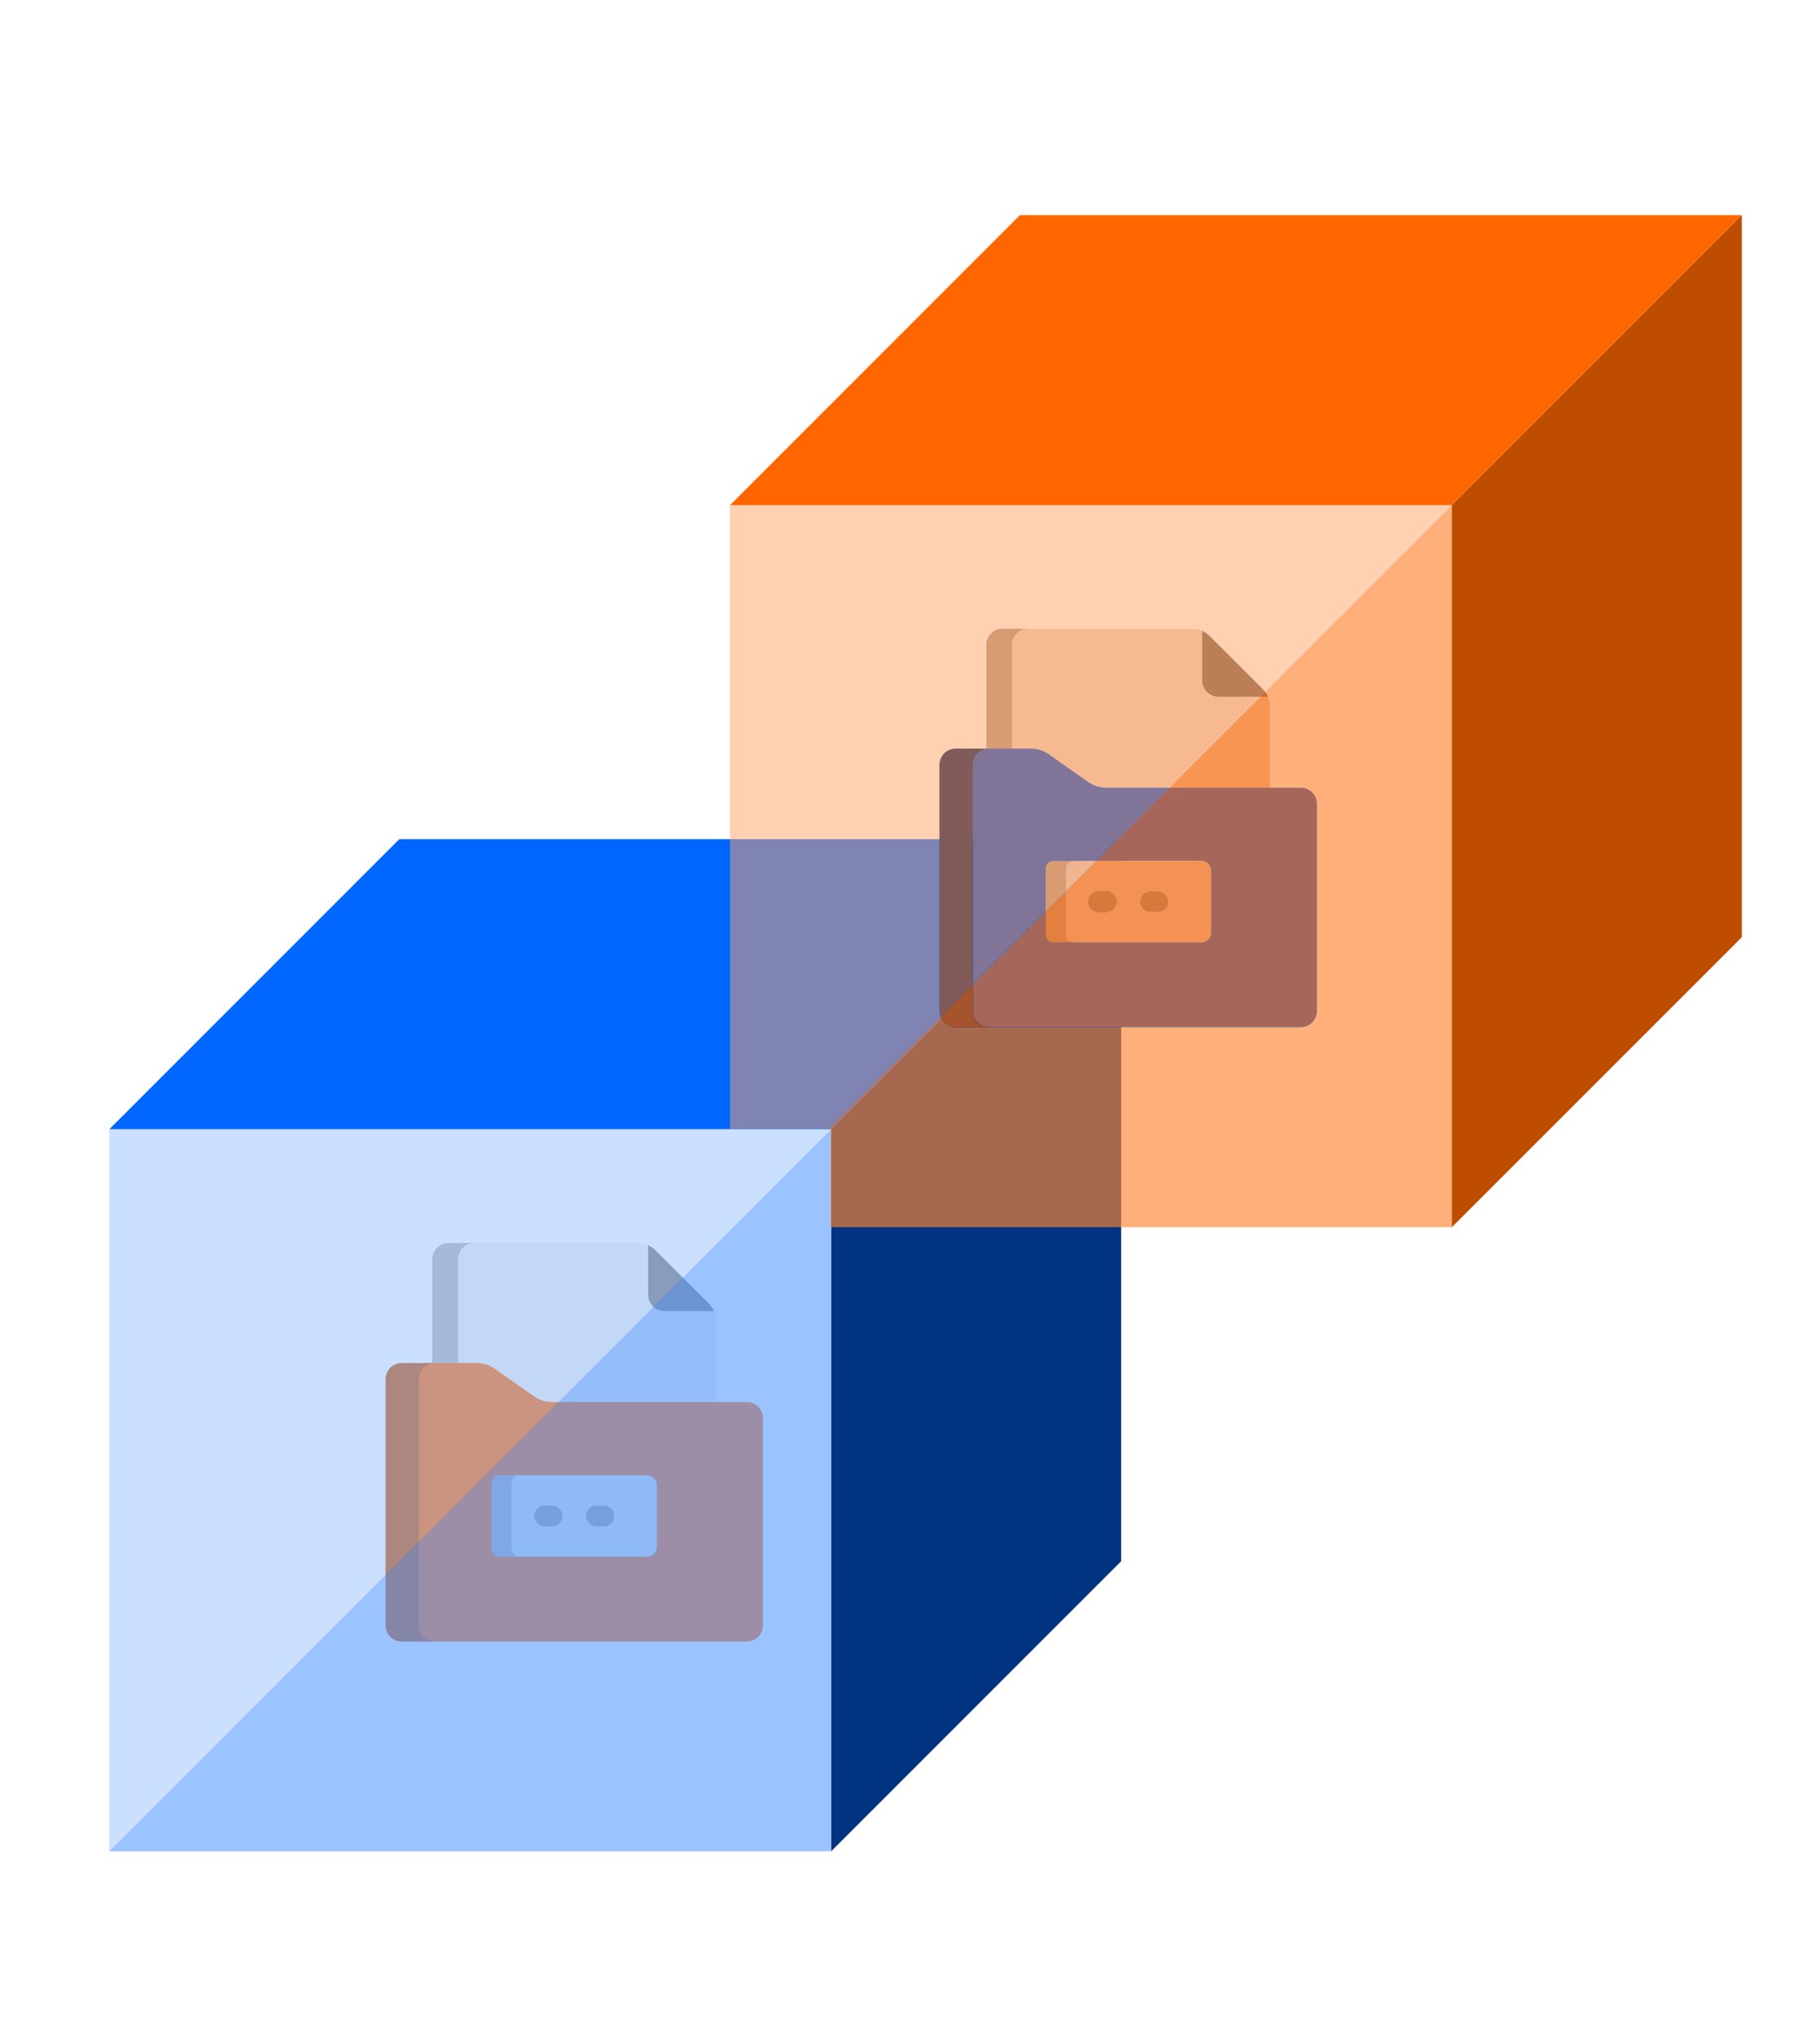 <svg xmlns="http://www.w3.org/2000/svg" width="1695" height="1896" viewBox="0 0 1695 1896"><path d="M667.05,1230.12v114.34a0,0,0,0,1-.06,0l-240.86-51a0,0,0,0,1,0,0l-10.66-118.18c0-8.36,9.25-18,17.62-18H594.23a22.65,22.65,0,0,1,9.42,2c2.45,1.12,3.31,14.78,5.25,16.72l32.3,38c1.95,1.94,22.69,4.18,23.8,6.62A22.65,22.65,0,0,1,667.05,1230.12Z" fill="#efefef"/><path d="M441.76,1157.3h-24a15.19,15.19,0,0,0-15.19,15.19v172a0,0,0,0,0,.05,0h24a0,0,0,0,0,0,0v-172A15.14,15.14,0,0,1,441.76,1157.3Z" fill="#b3b3b3"/><path d="M660.4,1214.06,610.29,1164a22.46,22.46,0,0,0-6.58-4.56s-.07,0-.07,0v46.09a15.18,15.18,0,0,0,15.18,15.18h46.09s.05,0,0-.07A22.62,22.62,0,0,0,660.4,1214.06Z" fill="#787878"/><path d="M695.48,1528.38h-297c-8.31,0-23.11-6.74-23.11-15.05l6.69-221.21c0-8.32,6.48-23.06,14.79-23.06h46.78a30.1,30.1,0,0,1,17.3,5.47L497.22,1300a30.1,30.1,0,0,0,17.3,5.47H695.43a15.09,15.09,0,0,1,15.1,15.09v192.78A15.05,15.05,0,0,1,695.48,1528.38Z" fill="#f60"/><path d="M390.11,1513.33V1284.11a15.05,15.05,0,0,1,15.05-15h-31a15.1,15.1,0,0,0-15.09,15.1v229.12a15.1,15.1,0,0,0,15.09,15.1h31A15.05,15.05,0,0,1,390.11,1513.33Z" fill="#bf4d00"/><path d="M602.7,1449.42H479.56c-5,0-11-4-11-9l-1.24-57.82c0-5,7.08-9,12-9H602.66a9.06,9.06,0,0,1,9.06,9.06v57.78A9,9,0,0,1,602.7,1449.42Z" fill="#dce6eb"/><path d="M476.4,1442.4v-61.8a7,7,0,0,1,7-7H464.93a7.07,7.07,0,0,0-7.07,7.07v61.71a7.07,7.07,0,0,0,7.07,7.07h18.49A7,7,0,0,1,476.4,1442.4Z" fill="#b3b3b3"/><path d="M514.15,1421.15h-6.47a10,10,0,0,1-10.1-9.4,9.66,9.66,0,0,1,9.65-9.91h6.48a10,10,0,0,1,10.1,9.4A9.66,9.66,0,0,1,514.15,1421.15Z" fill="#909ba6"/><path d="M562.34,1421.15h-6.47c-5.31,0-10-4.09-10.1-9.4a9.65,9.65,0,0,1,9.65-9.91h6.47a10,10,0,0,1,10.11,9.4A9.66,9.66,0,0,1,562.34,1421.15Z" fill="#909ba6"/><polygon points="774.09 1051.41 1044.18 781.32 371.91 781.32 101.82 1051.41 774.09 1051.41" fill="#06f"/><polygon points="774.09 1051.41 774.09 1723.68 1044.18 1453.59 1044.18 781.32 774.09 1051.41" fill="#003380"/><polygon points="774.09 1051.41 101.82 1051.41 101.82 1723.68 774.09 1051.41" fill="#99c2ff" opacity="0.5"/><polygon points="774.09 1051.41 101.82 1723.68 774.09 1723.68 774.09 1051.41" fill="#66a3ff" opacity="0.65"/><polygon points="1352.09 470.41 1622.18 200.32 949.91 200.32 679.82 470.41 1352.09 470.41" fill="#f60"/><polygon points="1352.09 470.41 1352.09 1142.68 1622.18 872.59 1622.18 200.32 1352.09 470.41" fill="#bf4d00"/><path d="M876,946.5a15.05,15.05,0,0,1-.94-5.22V712.15a15.1,15.1,0,0,1,15.09-15.09h28.39V600.49a15.19,15.19,0,0,1,15.19-15.19h176.51a22.65,22.65,0,0,1,9.42,2.05,1.06,1.06,0,0,1,.2.12,22.5,22.5,0,0,1,6.44,4.49l50.11,50.1a22.54,22.54,0,0,1,1.87,2.17l173.82-173.82H679.82V1051h91.67Z" fill="#ffa366" opacity="0.5"/><path d="M942.62,600.44v96.62h17a30.1,30.1,0,0,1,17.3,5.47L1013.22,728a30.1,30.1,0,0,0,17.3,5.47H1089l84.75-84.75h-39a15.18,15.18,0,0,1-15.18-15.18V587.44s0-.05.07,0l.14.07a1.06,1.06,0,0,0-.2-.12,22.65,22.65,0,0,0-9.42-2.05H957.76A15.14,15.14,0,0,0,942.62,600.44Z" fill="#efefef"/><path d="M942.62,600.44v96.62h17a30.1,30.1,0,0,1,17.3,5.47L1013.22,728a30.1,30.1,0,0,0,17.3,5.47H1089l84.75-84.75h-39a15.18,15.18,0,0,1-15.18-15.18V587.44s0-.05.07,0l.14.07a1.06,1.06,0,0,0-.2-.12,22.65,22.65,0,0,0-9.42-2.05H957.76A15.14,15.14,0,0,0,942.62,600.44Z" fill="#ff8533" opacity="0.5"/><path d="M942.62,697.06V600.44a15.14,15.14,0,0,1,15.14-15.14h-24a15.19,15.19,0,0,0-15.19,15.19v96.57Z" fill="#b3b3b3"/><path d="M942.62,697.06V600.44a15.14,15.14,0,0,1,15.14-15.14h-24a15.19,15.19,0,0,0-15.19,15.19v96.57Z" fill="#ff8533" opacity="0.5"/><path d="M1126.29,592a22.5,22.5,0,0,0-6.44-4.49l-.14-.07s-.07,0-.07,0v46.09a15.18,15.18,0,0,0,15.18,15.18h39l4.48-4.48a22.54,22.54,0,0,0-1.87-2.17Z" fill="#787878"/><path d="M1126.29,592a22.5,22.5,0,0,0-6.44-4.49l-.14-.07s-.07,0-.07,0v46.09a15.18,15.18,0,0,0,15.18,15.18h39l4.48-4.48a22.54,22.54,0,0,0-1.87-2.17Z" fill="#ff8533" opacity="0.5"/><path d="M921.16,697.06a15.05,15.05,0,0,0-15,15.05V916.39l67.75-67.75v-40a7.07,7.07,0,0,1,7.07-7.07h40L1089,733.46h-58.52a30.1,30.1,0,0,1-17.3-5.47L977,702.53a30.1,30.1,0,0,0-17.3-5.47H921.16Z" fill="#06f"/><path d="M921.16,697.06a15.05,15.05,0,0,0-15,15.05V916.39l67.75-67.75v-40a7.07,7.07,0,0,1,7.07-7.07h40L1089,733.46h-58.52a30.1,30.1,0,0,1-17.3-5.47L977,702.53a30.1,30.1,0,0,0-17.3-5.47H921.16Z" fill="#ff8533" opacity="0.5"/><path d="M906.11,916.39V712.11a15.05,15.05,0,0,1,15-15.05h-31a15.1,15.1,0,0,0-15.09,15.09V941.28a15.05,15.05,0,0,0,.94,5.22Z" fill="#003380"/><path d="M906.11,916.39V712.11a15.05,15.05,0,0,1,15-15.05h-31a15.1,15.1,0,0,0-15.09,15.09V941.28a15.05,15.05,0,0,0,.94,5.22Z" fill="#ff8533" opacity="0.5"/><path d="M992.4,808.6v21.5l28.53-28.53H999.42A7,7,0,0,0,992.4,808.6Z" fill="#dce6eb"/><path d="M992.4,808.6v21.5l28.53-28.53H999.42A7,7,0,0,0,992.4,808.6Z" fill="#ff8533" opacity="0.5"/><path d="M992.4,830.1V808.6a7,7,0,0,1,7-7H980.93a7.07,7.07,0,0,0-7.07,7.07v40Z" fill="#b3b3b3"/><path d="M992.4,830.1V808.6a7,7,0,0,1,7-7H980.93a7.07,7.07,0,0,0-7.07,7.07v40Z" fill="#ff8533" opacity="0.5"/><path d="M1352.09,470.41,1178.27,644.23a23.64,23.64,0,0,1,2.65,4.35.83.83,0,0,1,.08.12,22.65,22.65,0,0,1,2,9.42v75.34h28.38a15.09,15.09,0,0,1,15.1,15.09V941.33a15.05,15.05,0,0,1-15,15H890.14A15.09,15.09,0,0,1,876,946.5L771.49,1051h2v91.67h578.6Z" fill="#ff8533" opacity="0.65"/><path d="M1180.91,648.71h-7.12L1089,733.46h94V658.12a22.65,22.65,0,0,0-2-9.42.83.83,0,0,0-.08-.12l0,.06S1180.94,648.71,1180.91,648.71Z" fill="#efefef"/><path d="M1180.91,648.71h-7.12L1089,733.46h94V658.12a22.65,22.65,0,0,0-2-9.42.83.83,0,0,0-.08-.12l0,.06S1180.94,648.71,1180.91,648.71Z" fill="#f60" opacity="0.65"/><path d="M1173.79,648.71h7.12s0,0,0-.07l0-.06a23.64,23.64,0,0,0-2.65-4.35Z" fill="#787878"/><path d="M1173.79,648.71h7.12s0,0,0-.07l0-.06a23.64,23.64,0,0,0-2.65-4.35Z" fill="#f60" opacity="0.65"/><path d="M1020.93,801.57h97.73a9.06,9.06,0,0,1,9.06,9.06v57.78a9,9,0,0,1-9,9H980.93a7.07,7.07,0,0,1-7.07-7.07V848.64l-67.75,67.75v24.94a15.05,15.05,0,0,0,15,15h290.32a15.05,15.05,0,0,0,15-15V748.55a15.09,15.09,0,0,0-15.1-15.09H1089Z" fill="#06f"/><path d="M1020.93,801.57h97.73a9.06,9.06,0,0,1,9.06,9.06v57.78a9,9,0,0,1-9,9H980.93a7.07,7.07,0,0,1-7.07-7.07V848.64l-67.75,67.75v24.94a15.05,15.05,0,0,0,15,15h290.32a15.05,15.05,0,0,0,15-15V748.55a15.09,15.09,0,0,0-15.1-15.09H1089Z" fill="#f60" opacity="0.65"/><path d="M906.11,941.33V916.39L876,946.5a15.09,15.09,0,0,0,14.15,9.88h31A15.05,15.05,0,0,1,906.11,941.33Z" fill="#003380"/><path d="M906.11,941.33V916.39L876,946.5a15.09,15.09,0,0,0,14.15,9.88h31A15.05,15.05,0,0,1,906.11,941.33Z" fill="#f60" opacity="0.65"/><path d="M992.4,830.1v40.3a7,7,0,0,0,7,7H1118.7a9,9,0,0,0,9-9V810.63a9.06,9.06,0,0,0-9.06-9.06h-97.73Zm79-.26h6.47a10,10,0,0,1,10.11,9.4,9.66,9.66,0,0,1-9.66,9.91h-6.47c-5.31,0-10-4.09-10.1-9.4A9.65,9.65,0,0,1,1071.42,829.84Zm-48.19,0h6.48a10,10,0,0,1,10.1,9.4,9.66,9.66,0,0,1-9.66,9.91h-6.47a10,10,0,0,1-10.1-9.4A9.65,9.65,0,0,1,1023.23,829.84Z" fill="#dce6eb"/><path d="M992.4,830.1v40.3a7,7,0,0,0,7,7H1118.7a9,9,0,0,0,9-9V810.63a9.06,9.06,0,0,0-9.06-9.06h-97.73Zm79-.26h6.47a10,10,0,0,1,10.11,9.4,9.66,9.66,0,0,1-9.66,9.91h-6.47c-5.31,0-10-4.09-10.1-9.4A9.65,9.65,0,0,1,1071.42,829.84Zm-48.19,0h6.48a10,10,0,0,1,10.1,9.4,9.66,9.66,0,0,1-9.66,9.91h-6.47a10,10,0,0,1-10.1-9.4A9.65,9.65,0,0,1,1023.23,829.84Z" fill="#f60" opacity="0.65"/><path d="M992.4,870.4V830.1l-18.54,18.54v21.71a7.07,7.07,0,0,0,7.07,7.07h18.49A7,7,0,0,1,992.4,870.4Z" fill="#b3b3b3"/><path d="M992.4,870.4V830.1l-18.54,18.54v21.71a7.07,7.07,0,0,0,7.07,7.07h18.49A7,7,0,0,1,992.4,870.4Z" fill="#f60" opacity="0.65"/><path d="M1023.68,849.15h6.47a9.66,9.66,0,0,0,9.66-9.91,10,10,0,0,0-10.1-9.4h-6.48a9.65,9.65,0,0,0-9.65,9.91A10,10,0,0,0,1023.68,849.15Z" fill="#909ba6"/><path d="M1023.68,849.15h6.47a9.66,9.66,0,0,0,9.66-9.91,10,10,0,0,0-10.1-9.4h-6.48a9.65,9.65,0,0,0-9.65,9.91A10,10,0,0,0,1023.68,849.15Z" fill="#f60" opacity="0.65"/><path d="M1071.87,849.15h6.47a9.66,9.66,0,0,0,9.66-9.91,10,10,0,0,0-10.11-9.4h-6.47a9.65,9.65,0,0,0-9.65,9.91C1061.9,845.06,1066.56,849.15,1071.87,849.15Z" fill="#909ba6"/><path d="M1071.87,849.15h6.47a9.66,9.66,0,0,0,9.66-9.91,10,10,0,0,0-10.11-9.4h-6.47a9.65,9.65,0,0,0-9.65,9.91C1061.9,845.06,1066.56,849.15,1071.87,849.15Z" fill="#f60" opacity="0.65"/></svg>